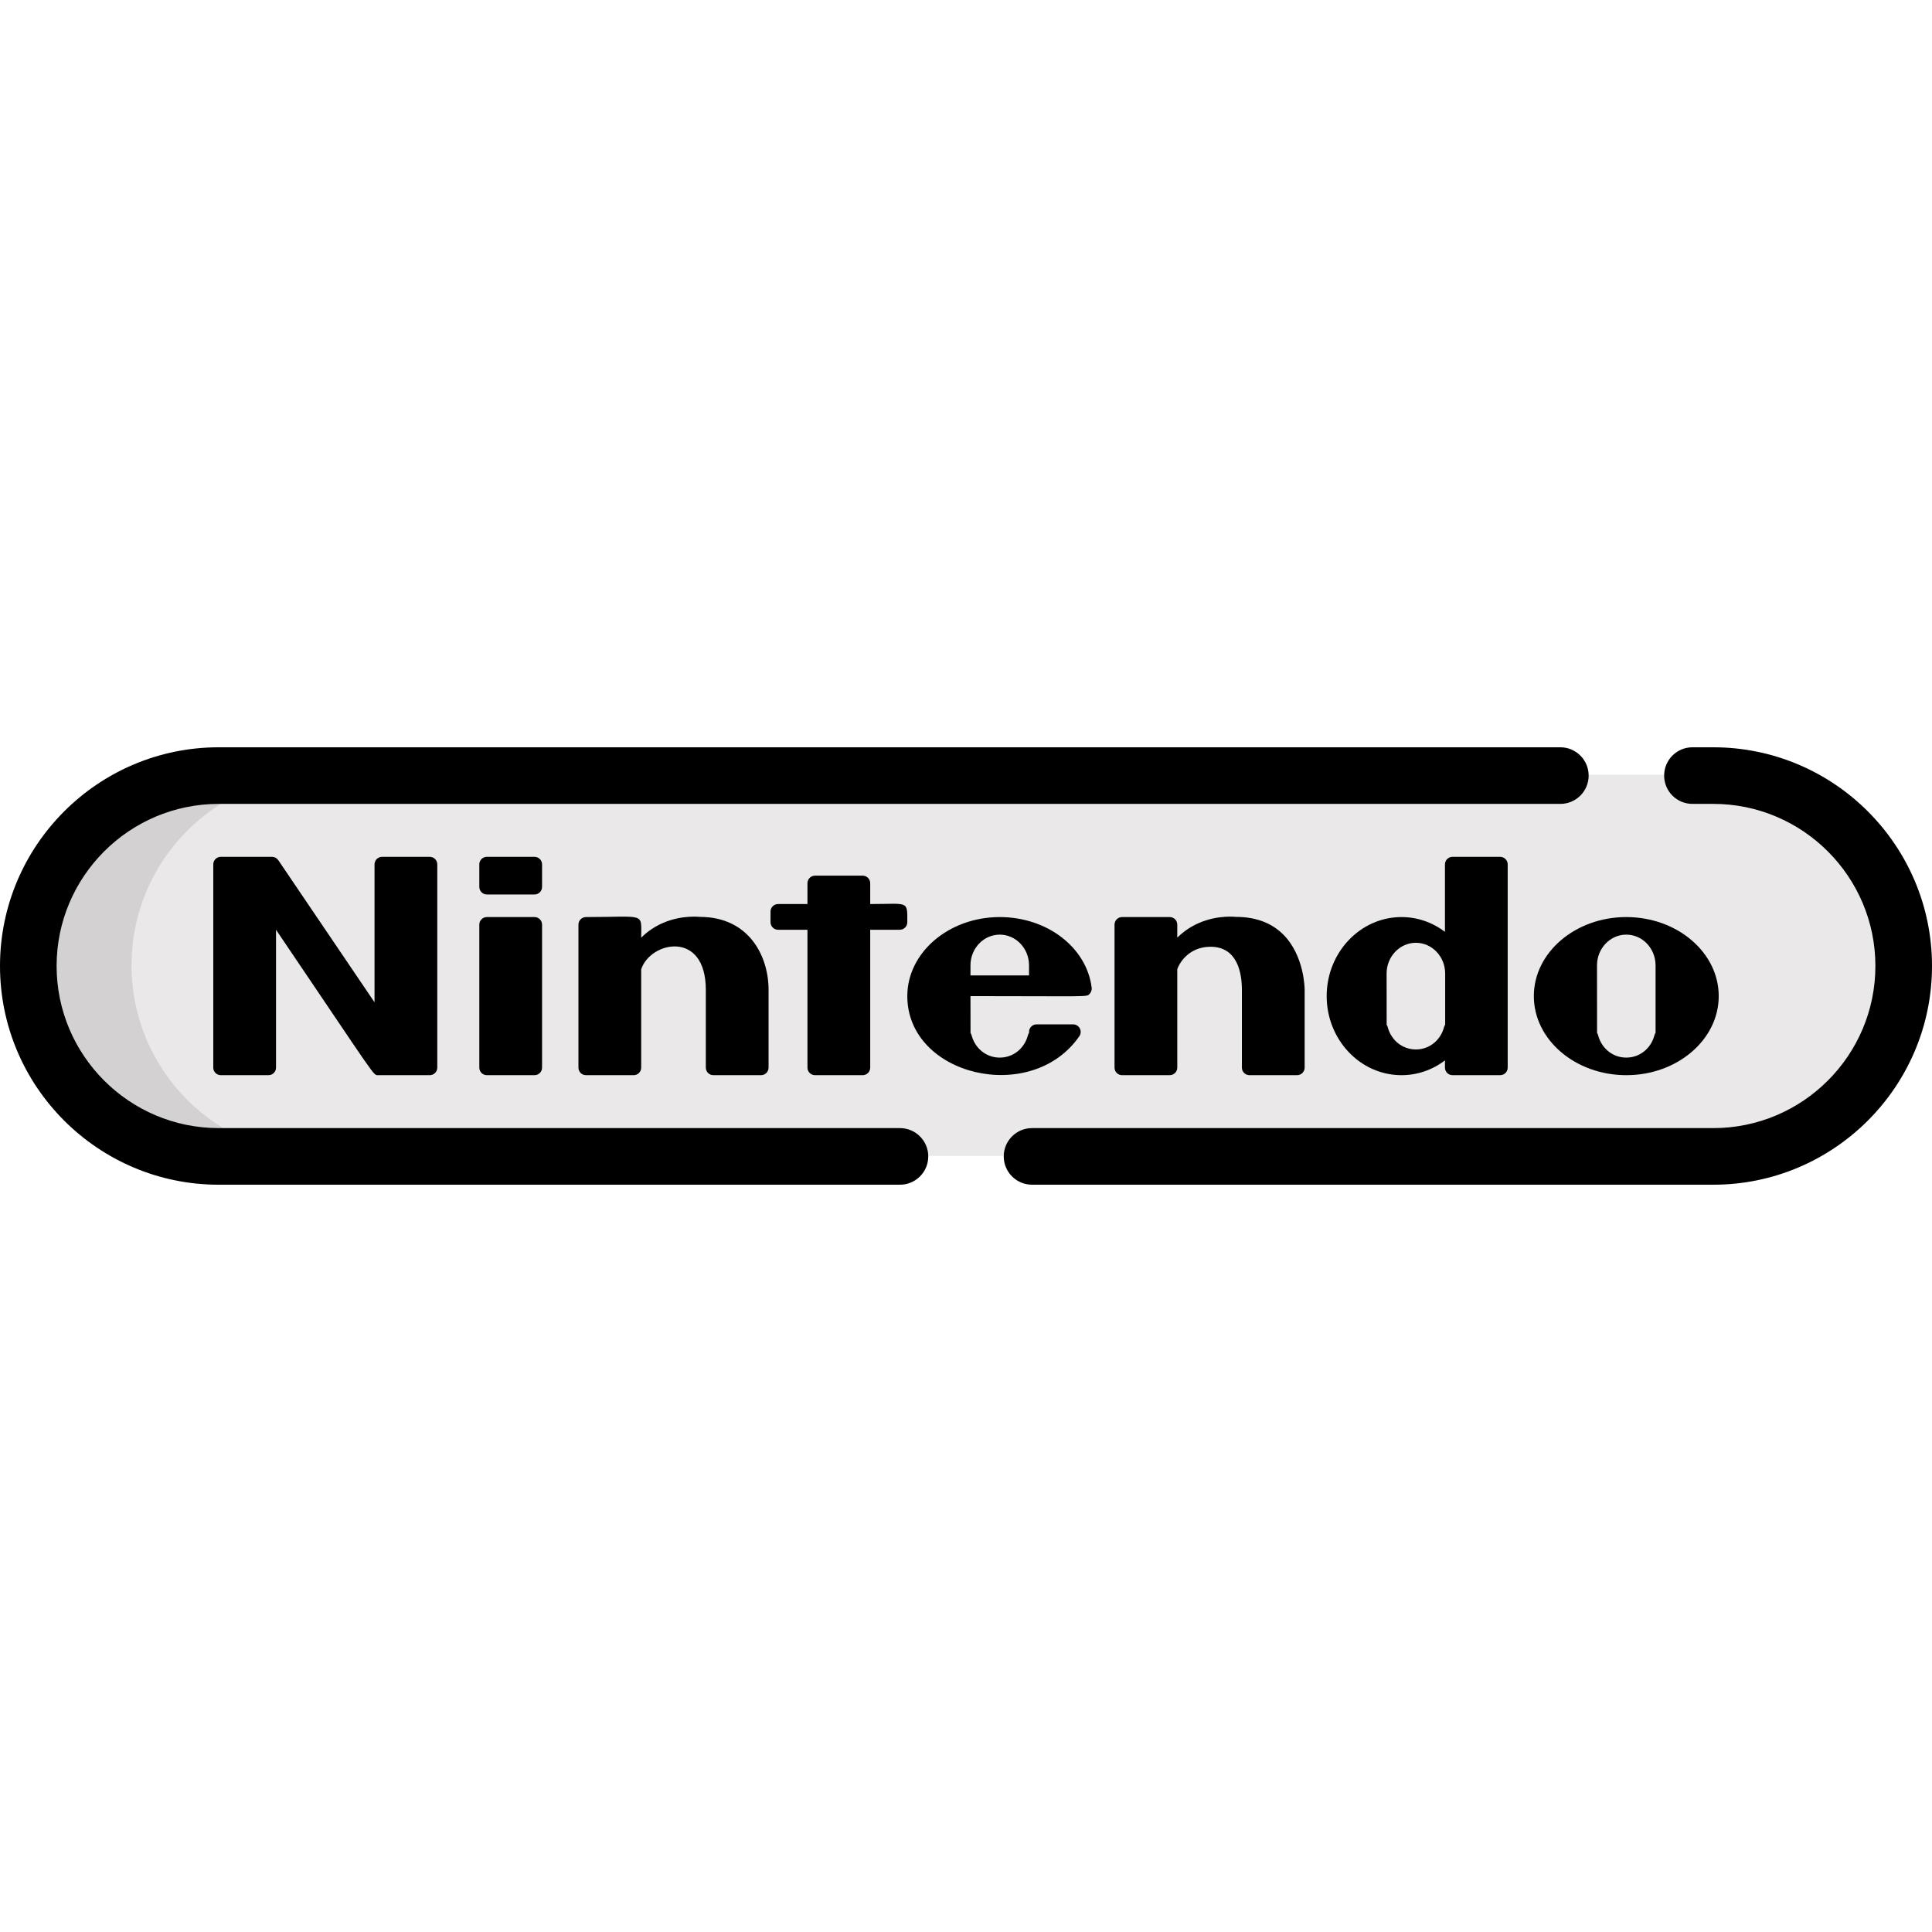 <?xml version="1.0" encoding="iso-8859-1"?>
<!-- Generator: Adobe Illustrator 19.0.0, SVG Export Plug-In . SVG Version: 6.00 Build 0)  -->
<svg version="1.1" id="Capa_1" xmlns="http://www.w3.org/2000/svg" xmlns:xlink="http://www.w3.org/1999/xlink" x="0px" y="0px"
	 viewBox="0 0 511.999 511.999" style="enable-background:new 0 0 511.999 511.999;" xml:space="preserve">
<path id="SVGCleanerId_0" style="fill:#EAE8E8;" d="M454.04,306.269H57.96c-27.868,0-50.459-22.591-50.459-50.459
	s22.591-50.46,50.459-50.46H454.04c27.868,0,50.459,22.592,50.459,50.46C504.5,283.678,481.908,306.269,454.04,306.269z"/>
<g>
	<path id="SVGCleanerId_0_1_" style="fill:#EAE8E8;" d="M454.04,306.269H57.96c-27.868,0-50.459-22.591-50.459-50.459
		s22.591-50.46,50.459-50.46H454.04c27.868,0,50.459,22.592,50.459,50.46C504.5,283.678,481.908,306.269,454.04,306.269z"/>
</g>
<path style="fill:#D3D1D1;" d="M34.855,255.81c0-27.868,22.591-50.46,50.459-50.46H57.96c-27.868,0-50.459,22.592-50.459,50.46
	c0,27.869,22.591,50.459,50.459,50.459h27.355C57.446,306.269,34.855,283.678,34.855,255.81z"/>
<path d="M143.651,229.068c0-1.104-0.896-2-2-2h-12.628c-1.104,0-2,0.896-2,2v5.976c0,1.105,0.896,2,2,2h12.628c1.104,0,2-0.895,2-2
	V229.068z"/>
<path d="M141.651,243.031h-12.628c-1.104,0-2,0.896-2,2v37.902c0,1.104,0.896,2,2,2h12.628c1.104,0,2-0.896,2-2v-37.902
	C143.651,243.926,142.755,243.031,141.651,243.031z"/>
<path d="M215.987,284.932h12.628c1.104,0,2-0.896,2-2v-36.535h7.831c1.105,0,2-0.895,2-2c0-5.871,0.37-4.817-9.832-4.817v-5.523
	c0-1.105-0.896-2-2-2h-12.628c-1.105,0-2,0.895-2,2v5.523h-7.789c-1.105,0-2,0.896-2,2v2.817c0,1.105,0.895,2,2,2h7.789v36.535
	C213.987,284.037,214.882,284.932,215.987,284.932z"/>
<path d="M101.254,227.068c-1.104,0-2,0.896-2,2v36.549l-25.512-37.671c-0.372-0.549-0.992-0.878-1.656-0.878H58.521
	c-1.104,0-2,0.896-2,2v53.864c0,1.104,0.896,2,2,2h12.628c1.104,0,2-0.896,2-2v-36.535c27.327,40.339,25.651,38.535,27.167,38.535
	h13.567c1.104,0,2-0.896,2-2v-53.864c0-1.104-0.896-2-2-2L101.254,227.068L101.254,227.068z"/>
<path d="M189.049,284.932h12.628c1.105,0,2-0.896,2-2v-20.613c0-9.049-5.273-19.309-18.136-19.33
	c-0.783-0.033-0.489-0.073-1.591-0.073c-3.138,0-9.132,0.723-14.028,5.566c0-6.828,1.307-5.451-14.628-5.451c-1.105,0-2,0.896-2,2
	v37.902c0,1.104,0.895,2,2,2h12.628c1.105,0,2-0.896,2-2v-26.048c2.401-7.409,17.127-10.543,17.127,5.433v20.613
	C187.049,284.037,187.945,284.932,189.049,284.932z"/>
<path d="M331.115,284.932h12.627c1.104,0,2-0.896,2-2v-20.613c0-0.367-0.064-9.047-5.658-14.651
	c-3.091-3.096-7.288-4.67-12.477-4.679l-0.072-0.003c-0.104-0.012-0.662-0.07-1.519-0.07c-3.138,0-9.133,0.723-14.028,5.566v-3.451
	c0-1.104-0.896-2-2-2H297.36c-1.104,0-2,0.896-2,2v37.902c0,1.104,0.896,2,2,2h12.628c1.104,0,2-0.896,2-2v-26.048
	c0.672-2.07,3.377-5.984,8.814-5.984c7.233,0,8.313,7.153,8.313,11.419v20.613C329.115,284.037,330.01,284.932,331.115,284.932z"/>
<path d="M406.482,263.981c0,11.553,10.992,20.951,24.502,20.951c13.507,0,24.495-9.399,24.495-20.951
	c0-11.553-10.989-20.95-24.495-20.95C417.473,243.031,406.482,252.428,406.482,263.981z M438.741,255.834v17.881
	c-0.131,0.188-0.23,0.4-0.291,0.632c-0.935,3.546-3.936,5.929-7.469,5.929s-6.535-2.383-7.468-5.929
	c-0.059-0.222-0.152-0.427-0.275-0.608l-0.016-17.904c0-4.492,3.48-8.148,7.759-8.148
	C435.259,247.686,438.741,251.341,438.741,255.834z"/>
<path d="M286.036,274.601c0.423-0.612,0.471-1.407,0.125-2.065c-0.346-0.659-1.027-1.071-1.77-1.071h-9.687c-1.104,0-2,0.896-2,2
	v0.251c-0.131,0.188-0.23,0.4-0.291,0.632c-0.934,3.546-3.935,5.929-7.468,5.929s-6.535-2.383-7.469-5.929
	c-0.059-0.222-0.152-0.426-0.275-0.608l-0.016-9.758c32.175,0,30.75,0.324,31.634-0.676c0.379-0.431,0.556-1.003,0.484-1.572
	c-1.333-10.662-11.804-18.702-24.354-18.702c-13.511,0-24.503,9.399-24.503,20.95C240.447,285.116,273.357,292.966,286.036,274.601z
	 M257.185,255.834c0-4.492,3.481-8.148,7.76-8.148c4.278,0,7.759,3.655,7.759,8.148v2.659h-15.519v-2.659H257.185z"/>
<path d="M384.926,284.932h12.628c1.104,0,2-0.896,2-2v-53.864c0-1.104-0.896-2-2-2h-12.628c-1.104,0-2,0.896-2,2v17.878
	c-3.39-2.561-7.371-3.915-11.516-3.915c-10.934,0-19.828,9.399-19.828,20.95c0,11.553,8.896,20.951,19.828,20.951
	c4.143,0,8.125-1.354,11.516-3.916v1.916C382.926,284.037,383.822,284.932,384.926,284.932z M382.691,272.185
	c-0.935,3.547-3.936,5.93-7.468,5.93c-3.534,0-6.536-2.383-7.469-5.93c-0.059-0.222-0.152-0.427-0.275-0.608l-0.016-13.581
	c0-4.492,3.48-8.148,7.76-8.148c4.277,0,7.758,3.655,7.758,8.148v13.559C382.851,271.741,382.751,271.954,382.691,272.185z"/>
<path d="M454.04,198.039h-5.528c-4.143,0-7.5,3.358-7.5,7.5c0,4.142,3.357,7.5,7.5,7.5h5.528c23.687,0,42.959,19.271,42.959,42.96
	s-19.272,42.96-42.959,42.96h-180.54c-4.143,0-7.5,3.358-7.5,7.5s3.357,7.5,7.5,7.5H454.04c31.959,0,57.96-26.002,57.96-57.961
	S485.999,198.039,454.04,198.039z"/>
<path d="M238.498,298.959H57.96c-23.687,0-42.959-19.271-42.959-42.96s19.271-42.96,42.959-42.96h355.55c4.142,0,7.5-3.358,7.5-7.5
	c0-4.142-3.358-7.5-7.5-7.5H57.96C26.001,198.039,0,224.041,0,256s26.001,57.961,57.96,57.961h180.539c4.142,0,7.5-3.358,7.5-7.5
	C245.999,302.317,242.641,298.959,238.498,298.959z"/>
<g>
</g>
<g>
</g>
<g>
</g>
<g>
</g>
<g>
</g>
<g>
</g>
<g>
</g>
<g>
</g>
<g>
</g>
<g>
</g>
<g>
</g>
<g>
</g>
<g>
</g>
<g>
</g>
<g>
</g>
</svg>
